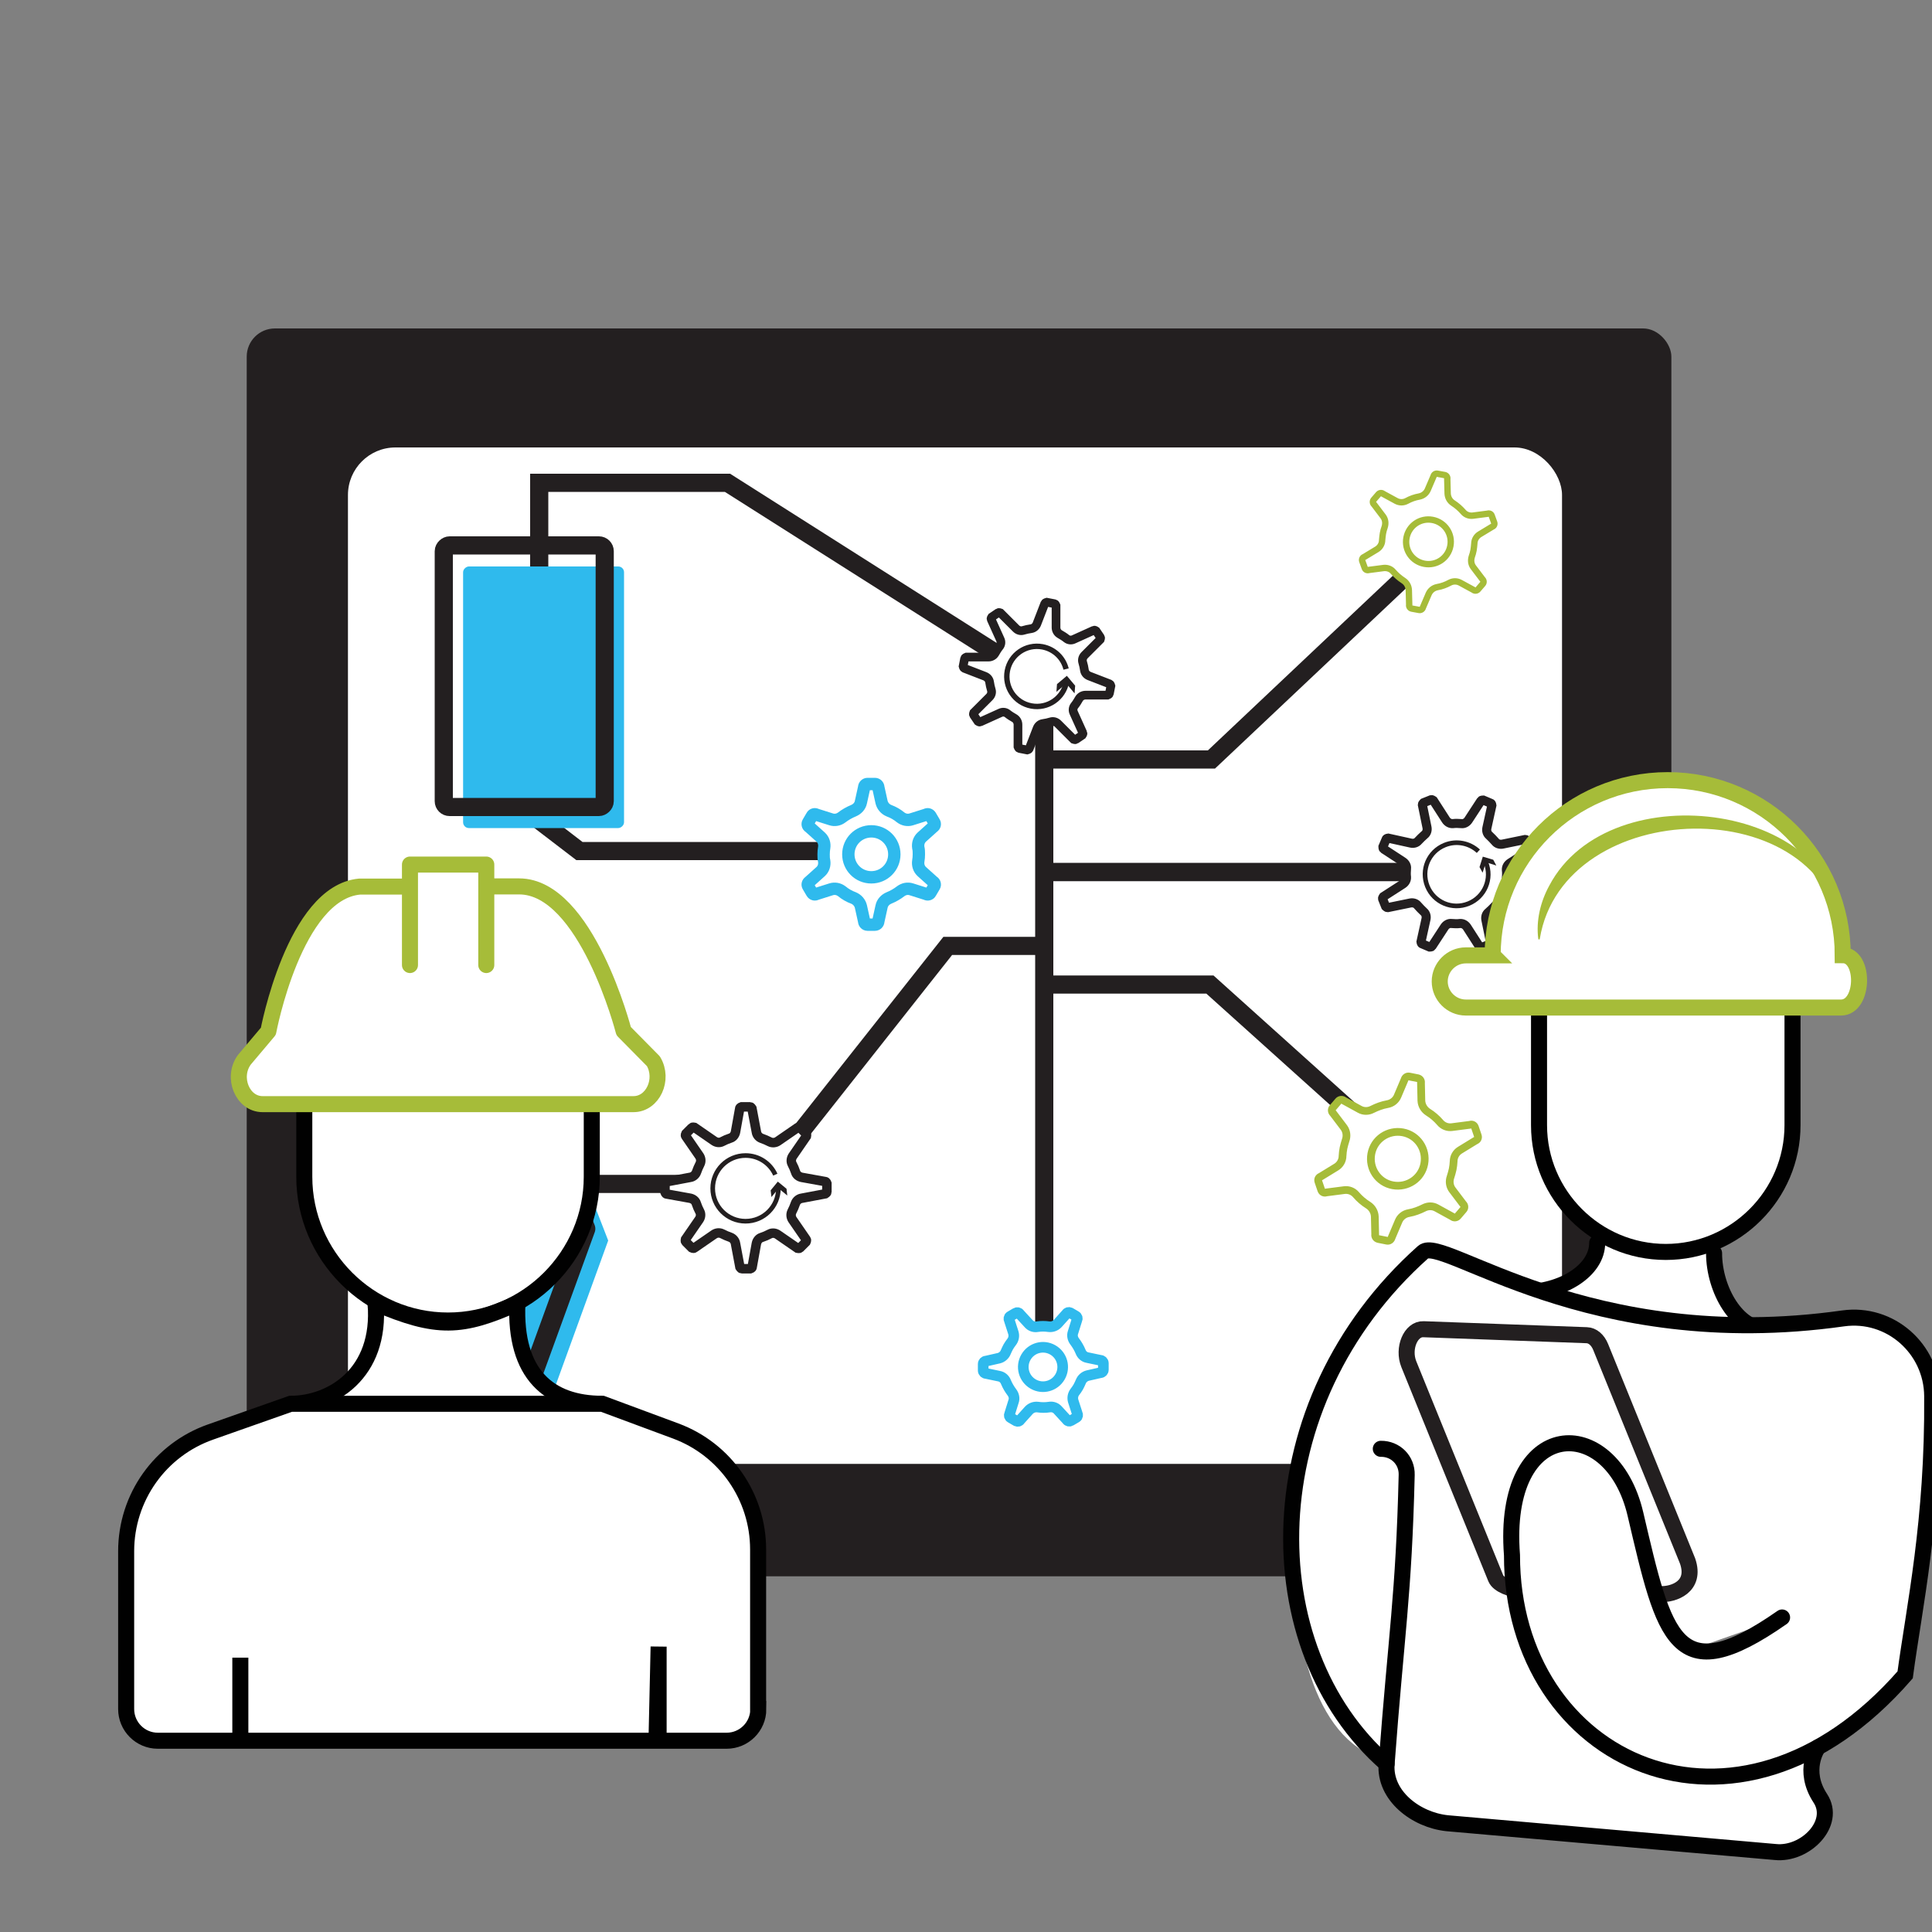 <?xml version="1.0" encoding="UTF-8"?>
<svg id="rCx" xmlns="http://www.w3.org/2000/svg" viewBox="0 0 100 100">
  <rect x="0" y="0" width="100" height="100" fill="#808080" stroke="none"/>
  <defs>
    <style>
      .cls-1 {
        stroke-width: .28px;
      }

      .cls-1, .cls-2, .cls-3, .cls-4, .cls-5, .cls-6, .cls-7, .cls-8, .cls-9, .cls-10, .cls-11, .cls-12, .cls-13, .cls-14, .cls-15, .cls-16 {
        stroke-miterlimit: 10;
      }

      .cls-1, .cls-2, .cls-17, .cls-4, .cls-5, .cls-10, .cls-12, .cls-13, .cls-16 {
        stroke: #231f20;
      }

      .cls-1, .cls-2, .cls-17, .cls-4, .cls-5, .cls-11 {
        fill: none;
      }

      .cls-18, .cls-3, .cls-6, .cls-7, .cls-19, .cls-8, .cls-9, .cls-10, .cls-12, .cls-13, .cls-14, .cls-15, .cls-16 {
        fill: #fff;
      }

      .cls-2 {
        stroke-width: .24px;
      }

      .cls-3, .cls-19, .cls-11, .cls-12, .cls-14, .cls-15 {
        stroke-width: .83px;
      }

      .cls-3, .cls-11, .cls-14 {
        stroke: #010101;
      }

      .cls-17 {
        stroke-width: 1.03px;
      }

      .cls-17, .cls-19 {
        stroke-linejoin: round;
      }

      .cls-17, .cls-19, .cls-11, .cls-14, .cls-15 {
        stroke-linecap: round;
      }

      .cls-4 {
        stroke-width: .94px;
      }

      .cls-5 {
        stroke-width: .24px;
      }

      .cls-20 {
        fill: #a6bc39;
      }

      .cls-21 {
        fill: #2fbaed;
      }

      .cls-6 {
        stroke-width: .4px;
      }

      .cls-6, .cls-19, .cls-8, .cls-15 {
        stroke: #a6bc39;
      }

      .cls-7 {
        stroke-width: .55px;
      }

      .cls-7, .cls-9 {
        stroke: #2fbaed;
      }

      .cls-8 {
        stroke-width: .33px;
      }

      .cls-9 {
        stroke-width: .64px;
      }

      .cls-10 {
        stroke-width: .47px;
      }

      .cls-13 {
        stroke-width: .45px;
      }

      .cls-22 {
        fill: #231f20;
      }

      .cls-16 {
        stroke-width: .49px;
      }
    </style>
  </defs>
  <g>
    <rect class="cls-22" x="12.77" y="17" width="73.74" height="64.59" rx="1.46" ry="1.46"/>
    <rect class="cls-18" x="18.01" y="23.16" width="62.84" height="52.61" rx="2.46" ry="2.46"/>
    <polygon class="cls-22" points="54.52 50.49 54.52 45.61 75.39 45.61 75.39 44.66 54.52 44.66 54.52 39.78 62.89 39.78 73.4 29.86 72.76 29.17 62.52 38.84 54.52 38.84 54.52 35.14 37.79 24.52 27.44 24.52 27.44 42.69 29.83 44.52 42.81 44.52 42.81 43.58 30.15 43.58 28.38 42.22 28.38 25.46 37.52 25.46 53.58 35.65 53.58 48.49 48.83 48.49 39.09 60.81 29.02 60.81 29.02 61.75 39.55 61.75 49.28 49.43 53.58 49.43 53.58 69.01 54.52 69.01 54.52 51.43 62.44 51.43 70.51 58.69 71.15 57.99 62.81 50.49 54.52 50.49"/>
    <polygon class="cls-21" points="28.14 73.41 24.79 64.21 28.14 55.6 31.48 64.21 28.14 73.41"/>
    <rect class="cls-21" x="21.37" y="31.92" width="13.54" height="8.33" rx=".3" ry=".3" transform="translate(64.22 7.95) rotate(90)"/>
    <rect class="cls-4" x="20.37" y="30.84" width="13.54" height="8.33" rx=".3" ry=".3" transform="translate(62.14 7.86) rotate(90)"/>
    <polygon class="cls-17" points="26.96 72.79 23.61 63.6 26.96 54.99 30.3 63.6 26.96 72.79"/>
    <path class="cls-8" d="m76.73,29.98l-.47-.62c-.12-.16-.14-.36-.08-.55.04-.11.07-.22.09-.33s.03-.23.04-.34c0-.2.11-.38.27-.48l.66-.4c.09-.03.13-.13.1-.21l-.13-.36c-.03-.09-.13-.13-.21-.1l-.77.1c-.19.02-.38-.05-.5-.2-.15-.17-.32-.32-.52-.45-.17-.11-.27-.29-.28-.49l-.02-.76c.02-.09-.04-.18-.13-.2l-.38-.07c-.09-.02-.18.04-.2.13l-.3.7c-.08.18-.24.31-.44.35-.23.04-.45.12-.65.23-.17.09-.37.09-.54,0l-.68-.37c-.07-.06-.18-.05-.24.02l-.25.29c-.06.07-.05.18.02.24l.47.62c.12.16.14.36.08.55-.04.11-.07.22-.09.33s-.03.23-.04.34c0,.2-.11.38-.27.48l-.66.4c-.09.03-.13.13-.1.21l.13.36c.03.09.13.13.21.1l.77-.1c.19-.02.38.05.5.2.15.17.32.32.52.45.17.11.27.29.28.49l.02.76c-.02.09.04.18.13.2l.38.07c.09.02.18-.04.2-.13l.3-.7c.08-.18.24-.31.44-.35.23-.04.45-.12.65-.23.17-.09.37-.09.54,0l.68.37c.07.06.18.05.24-.02l.25-.29c.06-.07.05-.18-.02-.24Zm-3.01-.8c-.63-.12-1.04-.72-.92-1.35s.72-1.04,1.35-.92,1.04.72.92,1.35-.72,1.04-1.35.92Z"/>
    <path class="cls-6" d="m75.73,62.32l-.56-.74c-.14-.19-.17-.44-.09-.66.04-.13.08-.26.11-.4s.04-.27.05-.41c0-.24.13-.46.33-.58l.8-.49c.11-.04.16-.15.12-.26l-.15-.44c-.04-.11-.15-.16-.26-.12l-.93.12c-.23.03-.46-.06-.61-.24-.18-.21-.39-.39-.63-.54-.2-.13-.33-.35-.34-.59l-.02-.92c.02-.11-.05-.21-.16-.24l-.45-.09c-.11-.02-.21.05-.24.16l-.36.85c-.09.22-.29.38-.53.42-.28.05-.54.15-.78.27-.21.11-.45.11-.65,0l-.82-.45c-.08-.07-.21-.06-.28.02l-.3.35c-.07.08-.06.21.02.28l.56.74c.14.19.17.44.09.66-.04.13-.08.26-.11.4s-.04.27-.05.41c0,.24-.13.46-.33.58l-.8.49c-.11.04-.16.15-.12.26l.15.44c.04.11.15.16.26.12l.93-.12c.23-.03.46.06.61.24.18.21.39.39.63.54.2.13.33.35.34.59l.02.92c-.02.11.05.21.16.24l.45.09c.11.02.21-.05.24-.16l.36-.85c.09-.22.29-.38.53-.42.28-.05.54-.15.78-.27.21-.11.45-.11.65,0l.82.45c.08.07.21.06.28-.02l.3-.35c.07-.08.06-.21-.02-.28Zm-3.64-.97c-.76-.14-1.25-.87-1.11-1.63s.87-1.25,1.63-1.11,1.25.87,1.11,1.63-.87,1.25-1.63,1.11Z"/>
    <g>
      <path class="cls-13" d="m57.44,35.4l-1.06-.41c-.13-.05-.23-.16-.25-.3-.02-.14-.05-.28-.09-.41-.04-.13,0-.27.1-.37l.81-.81s.03-.08.01-.11l-.23-.34s-.07-.05-.11-.03l-1.04.47c-.12.06-.27.05-.38-.04-.11-.09-.23-.16-.35-.23-.12-.07-.19-.2-.19-.34v-1.14s-.03-.08-.07-.09l-.41-.08s-.08.02-.1.06l-.41,1.06c-.05.13-.16.23-.3.25-.14.02-.28.05-.41.09-.13.04-.27,0-.37-.1l-.81-.81s-.08-.03-.11-.01l-.34.23s-.05.07-.03.11l.47,1.04c.06.12.05.27-.04.38-.09.11-.16.23-.23.35-.07.12-.2.19-.34.19h-1.14s-.08.03-.09.07l-.08.41s.02.08.06.1l1.06.41c.13.05.23.16.25.3.02.14.05.28.09.41.04.13,0,.27-.1.37l-.81.81s-.03.08-.01.11l.23.34s.07.05.11.03l1.04-.47c.12-.06.27-.05.38.04.11.09.23.16.35.23.12.07.19.2.19.34v1.14s.03.08.07.09l.41.08s.08-.02.1-.06l.41-1.06c.05-.13.16-.23.3-.25.14-.02.28-.05.41-.09.13-.04.27,0,.37.1l.81.81s.08.03.11.01l.34-.23s.05-.07.03-.11l-.47-1.04c-.06-.12-.05-.27.04-.38.09-.11.16-.23.23-.35.07-.12.2-.19.34-.19h1.14s.08-.03.09-.07l.08-.41s-.02-.08-.06-.1Z"/>
      <g>
        <path class="cls-18" d="m55.22,34.98c0,.11,0,.22-.03.33-.16.84-.97,1.4-1.82,1.24s-1.4-.97-1.24-1.82.97-1.4,1.82-1.24c.62.12,1.08.58,1.22,1.15"/>
        <g>
          <path class="cls-1" d="m55.2,35.3s0,0,0,0c-.16.84-.97,1.4-1.82,1.24s-1.4-.97-1.24-1.82c.16-.84.97-1.4,1.82-1.24.62.12,1.08.58,1.22,1.15"/>
          <polygon class="cls-22" points="54.68 35.81 55.19 35.38 55.62 35.89 55.65 35.49 55.22 34.98 54.71 35.41 54.68 35.81"/>
        </g>
      </g>
    </g>
    <g>
      <path class="cls-10" d="m78.95,43.45l-1.17.24c-.14.03-.3-.01-.39-.13-.1-.11-.2-.22-.31-.32-.11-.09-.15-.24-.12-.38l.26-1.18s-.01-.09-.05-.1l-.4-.17s-.09,0-.11.03l-.66,1.01c-.08.12-.22.2-.36.18-.15-.01-.29-.02-.44,0-.15.01-.28-.07-.36-.19l-.65-1.01s-.07-.05-.11-.04l-.4.16s-.06.06-.06.1l.24,1.17c.03.14-.01.3-.13.39-.11.1-.22.2-.32.31-.09.11-.24.15-.38.12l-1.18-.26s-.09.01-.1.05l-.17.4s0,.09.03.11l1.01.66c.12.08.2.22.18.36-.01.15-.02.29,0,.44.01.15-.07.28-.19.36l-1.01.65s-.05.07-.04.11l.16.4s.06.06.1.06l1.17-.24c.14-.03.3.01.39.13.1.11.2.22.31.32.11.09.15.24.12.38l-.26,1.18s.01.09.05.1l.4.17s.09,0,.11-.03l.66-1.01c.08-.12.22-.2.36-.18.15.01.29.02.44,0,.15-.01.28.07.36.19l.65,1.01s.07.05.11.04l.4-.16s.06-.06.06-.1l-.24-1.17c-.03-.14.01-.3.13-.39.11-.1.22-.2.32-.31.09-.11.24-.15.38-.12l1.18.26s.09-.01.1-.05l.17-.4s0-.09-.03-.11l-1.01-.66c-.12-.08-.2-.22-.18-.36.01-.15.02-.29,0-.44-.01-.15.07-.28.19-.36l1.01-.65s.05-.07.04-.11l-.16-.4s-.06-.06-.1-.06Z"/>
      <g>
        <path class="cls-18" d="m76.75,44.34c.06.09.12.19.16.3.34.84-.06,1.79-.9,2.13s-1.79-.06-2.13-.9.06-1.79.9-2.13c.61-.25,1.29-.1,1.74.32"/>
        <g>
          <path class="cls-5" d="m76.88,44.57s.02.05.03.07c.34.84-.06,1.79-.9,2.13-.84.34-1.79-.06-2.13-.9-.34-.84.06-1.79.9-2.13.61-.25,1.29-.1,1.74.32"/>
          <polygon class="cls-22" points="76.74 45.17 76.91 44.63 77.45 44.8 77.29 44.5 76.75 44.34 76.58 44.88 76.74 45.17"/>
        </g>
      </g>
    </g>
    <g>
      <path class="cls-16" d="m42.72,61.16l-1.22-.22c-.15-.03-.28-.13-.32-.27-.05-.15-.11-.29-.18-.42-.07-.13-.05-.29.03-.41l.71-1.03s.02-.09-.01-.12l-.32-.32s-.08-.04-.12-.01l-1.03.71c-.12.08-.28.1-.42.03-.13-.07-.28-.13-.42-.18-.14-.05-.25-.18-.27-.33l-.23-1.22s-.05-.08-.09-.08h-.45s-.09.03-.09.08l-.22,1.22c-.03.15-.13.28-.27.32-.15.05-.29.11-.42.18-.13.07-.29.05-.41-.03l-1.03-.71s-.09-.02-.12.01l-.32.32s-.04.08-.01.12l.71,1.03c.08.12.1.28.03.42-.07.13-.13.28-.18.42-.05.14-.18.25-.33.27l-1.22.23s-.08.05-.08.09v.45s.03.09.08.09l1.22.22c.15.03.28.13.32.27.05.15.11.29.18.42.07.13.05.29-.03.41l-.71,1.03s-.02.09.01.12l.32.32s.08.04.12.01l1.03-.71c.12-.08.28-.1.42-.03.13.07.28.13.42.18.14.05.25.18.27.33l.23,1.22s.05.08.09.08h.45s.09-.03.09-.08l.22-1.22c.03-.15.13-.28.27-.32.15-.05.29-.11.42-.18.13-.07.29-.05.41.03l1.03.71s.09.02.12-.01l.32-.32s.04-.08.01-.12l-.71-1.03c-.08-.12-.1-.28-.03-.42.07-.13.13-.28.18-.42.05-.14.18-.25.33-.27l1.22-.23s.08-.05.08-.09v-.45s-.03-.09-.08-.09Z"/>
      <g>
        <path class="cls-18" d="m40.26,61.16c.02.11.04.23.04.35,0,.94-.76,1.7-1.7,1.7s-1.7-.76-1.7-1.7.76-1.7,1.7-1.7c.69,0,1.28.41,1.54.99"/>
        <g>
          <path class="cls-2" d="m40.29,61.43s0,.05,0,.08c0,.94-.76,1.7-1.7,1.7s-1.7-.76-1.7-1.7.76-1.7,1.7-1.7c.69,0,1.28.41,1.54.99"/>
          <polygon class="cls-22" points="39.93 61.96 40.3 61.51 40.75 61.88 40.71 61.53 40.26 61.16 39.89 61.61 39.93 61.96"/>
        </g>
      </g>
    </g>
    <path class="cls-9" d="m48.3,45.64l-.59-.53c-.15-.14-.21-.34-.18-.54.02-.11.03-.23.03-.35s0-.23-.03-.35c-.03-.2.03-.4.18-.54l.59-.53c.08-.05.11-.15.06-.23l-.2-.34c-.05-.08-.15-.11-.23-.06l-.76.24c-.19.06-.39.02-.55-.1-.18-.15-.39-.27-.61-.35-.19-.08-.33-.24-.38-.44l-.17-.77c0-.09-.08-.17-.17-.17h-.39c-.09,0-.17.08-.17.17l-.17.77c-.04.2-.19.36-.38.44-.22.09-.43.21-.61.35-.16.12-.36.16-.55.1l-.76-.24c-.08-.05-.19-.02-.23.06l-.2.34c-.05.08-.02.19.06.23l.59.53c.15.14.21.34.18.54-.02.11-.03.23-.03.35s0,.23.03.35c.03.2-.03.4-.18.54l-.59.53c-.08.05-.11.15-.06.23l.2.34c.05.08.15.11.23.06l.76-.24c.19-.06.39-.02.55.1.18.15.39.27.61.35.19.08.33.24.38.44l.17.77c0,.09.08.17.17.17h.39c.09,0,.17-.08.17-.17l.17-.77c.04-.2.19-.36.38-.44.22-.09.43-.21.61-.35.16-.12.36-.16.55-.1l.76.24c.08.05.19.02.23-.06l.2-.34c.05-.08.02-.19-.06-.23Zm-3.2-.23c-.66,0-1.19-.53-1.19-1.19s.53-1.19,1.19-1.19,1.19.53,1.19,1.19-.53,1.19-1.19,1.19Z"/>
    <path class="cls-7" d="m55.76,73.17l-.21-.65c-.05-.16-.02-.34.09-.48.06-.08.12-.16.17-.25s.09-.18.13-.27c.06-.16.2-.28.36-.32l.66-.15c.08,0,.15-.07.15-.15v-.34c0-.08-.07-.15-.15-.15l-.67-.14c-.17-.03-.3-.15-.36-.31-.08-.19-.18-.36-.3-.52-.11-.14-.15-.32-.09-.48l.2-.64c.04-.07.02-.16-.05-.2l-.29-.17c-.07-.04-.16-.02-.2.05l-.45.5c-.12.13-.29.19-.46.17-.2-.03-.41-.03-.6,0-.17.03-.34-.03-.45-.16l-.46-.5c-.04-.07-.13-.09-.2-.05l-.29.17c-.07.04-.09.13-.05.2l.21.65c.05.16.02.34-.09.48-.06.08-.12.16-.17.25s-.09.18-.13.27c-.06.16-.2.28-.36.32l-.66.15c-.08,0-.15.07-.15.15v.34c0,.08.07.15.15.15l.67.14c.17.03.3.15.36.31.08.19.18.36.3.52.11.14.15.32.09.48l-.2.64c-.04.07-.02.16.05.2l.29.17c.07.04.16.02.2-.05l.45-.5c.12-.13.29-.19.46-.17.2.03.41.03.6,0,.17-.03.34.03.45.16l.46.5c.04.07.13.09.2.05l.29-.17c.07-.04.09-.13.05-.2Zm-2.28-1.53c-.49-.28-.66-.9-.38-1.39s.9-.66,1.39-.38.66.9.38,1.39-.9.66-1.39.38Z"/>
  </g>
  <g>
    <path class="cls-3" d="m30.63,57.14v3.77c0,4.09-3.35,7.44-7.44,7.44h0c-4.09,0-7.44-3.35-7.44-7.44v-3.68"/>
    <path class="cls-3" d="m15.04,72.66c2.11,0,4.7-1.54,4.4-5.2,3.18,1.36,4.46,1.29,7.34,0-.16,3.68,1.65,5.2,4.4,5.2"/>
    <path class="cls-3" d="m39.24,88.46v-8.26c0-2.73-1.7-5.18-4.26-6.13l-3.8-1.41H15.04l-4.14,1.46c-2.62.92-4.37,3.39-4.37,6.17v8.17c0,.9.73,1.64,1.64,1.64h4.27v-4.3h0v4.3h21.54l.11-4.87h0v4.87h3.52c.9,0,1.64-.73,1.64-1.64Z"/>
    <g>
      <path class="cls-19" d="m25.17,45.88h1.7c3.48,0,5.41,7.49,5.41,7.49l1.54,1.56c.56.94-.03,2.22-1.03,2.22H13.59c-1.04,0-1.61-1.39-.94-2.3l1.24-1.47s1.34-7.18,4.72-7.49h2.16"/>
      <polyline class="cls-19" points="21.22 49.95 21.22 44.75 25.17 44.75 25.17 49.95"/>
    </g>
  </g>
  <g id="eng-pad">
    <g>
      <path class="cls-14" d="m82.67,64.33c0,1.42-1.77,2.57-3.95,2.57,0,0,5.12,1.91,12.7,1.91-1.49,0-2.7-2.03-2.7-3.95"/>
      <path class="cls-3" d="m79.66,51.78v1.48s0,4.98,0,4.98c0,3.61,2.95,6.56,6.56,6.56h0c3.61,0,6.56-2.95,6.56-6.56v-4.9s0-1.56,0-1.56"/>
      <g>
        <path class="cls-15" d="m77.27,49.45h-1.4c-.74,0-1.35.61-1.35,1.35h0c0,.74.61,1.35,1.35,1.35h19.42c1.21,0,1.25-2.71.09-2.71,0-5-4.06-9.06-9.06-9.06s-9.06,4.06-9.06,9.06Z"/>
        <path class="cls-20" d="m95.38,48.59c-.85-7.78-14.46-7.42-15.68,0,0,.05-.08.05-.08,0-.12-.93.11-1.91.57-2.75,3.15-5.98,15.39-4.23,15.2,2.75h0Z"/>
      </g>
    </g>
    <path class="cls-18" d="m71.48,91.04c-6.93-2.12-5.44-21.43,2.18-26.22,1.15-.72,8.5,5.3,21.74,3.43,2.43-.34,4.59,1.56,4.61,4.02.05,6.49-.93,10.92-1.4,14.43-8.72,10.01-20.36,4.53-20.35-6.2-.56-7.21,5.15-7.41,6.39-2.12,1.5,6.39,2.05,9.22,7.59,5.35"/>
    <path class="cls-14" d="m94.09,90.45s-.83,1.17.13,2.63c.85,1.3-.78,2.94-2.33,2.78l-16.98-1.49c-1.63-.17-3.26-1.43-3.14-3.06.5-6.74.89-8.71,1.04-14.97.02-.76-.58-1.36-1.34-1.35"/>
    <path class="cls-12" d="m78.55,82.27c-.3-.01-.98-.22-1.13-.58l-4.5-11.08c-.33-.82.1-1.84.76-1.81l8.45.31c.3.01.57.24.72.61l4.5,11.08c.46,1.34-.74,1.74-1.4,1.71"/>
    <path class="cls-11" d="m71.77,91.3c-6.84-5.96-6.91-18.64,1.89-26.49,1.01-.9,8.5,5.3,21.74,3.43,2.43-.34,4.59,1.56,4.61,4.02.05,6.49-.93,10.92-1.4,14.43-8.72,10.01-20.36,4.53-20.35-6.2-.56-7.21,5.15-7.41,6.39-2.12,1.5,6.39,2.05,9.22,7.59,5.35"/>
  </g>
</svg>